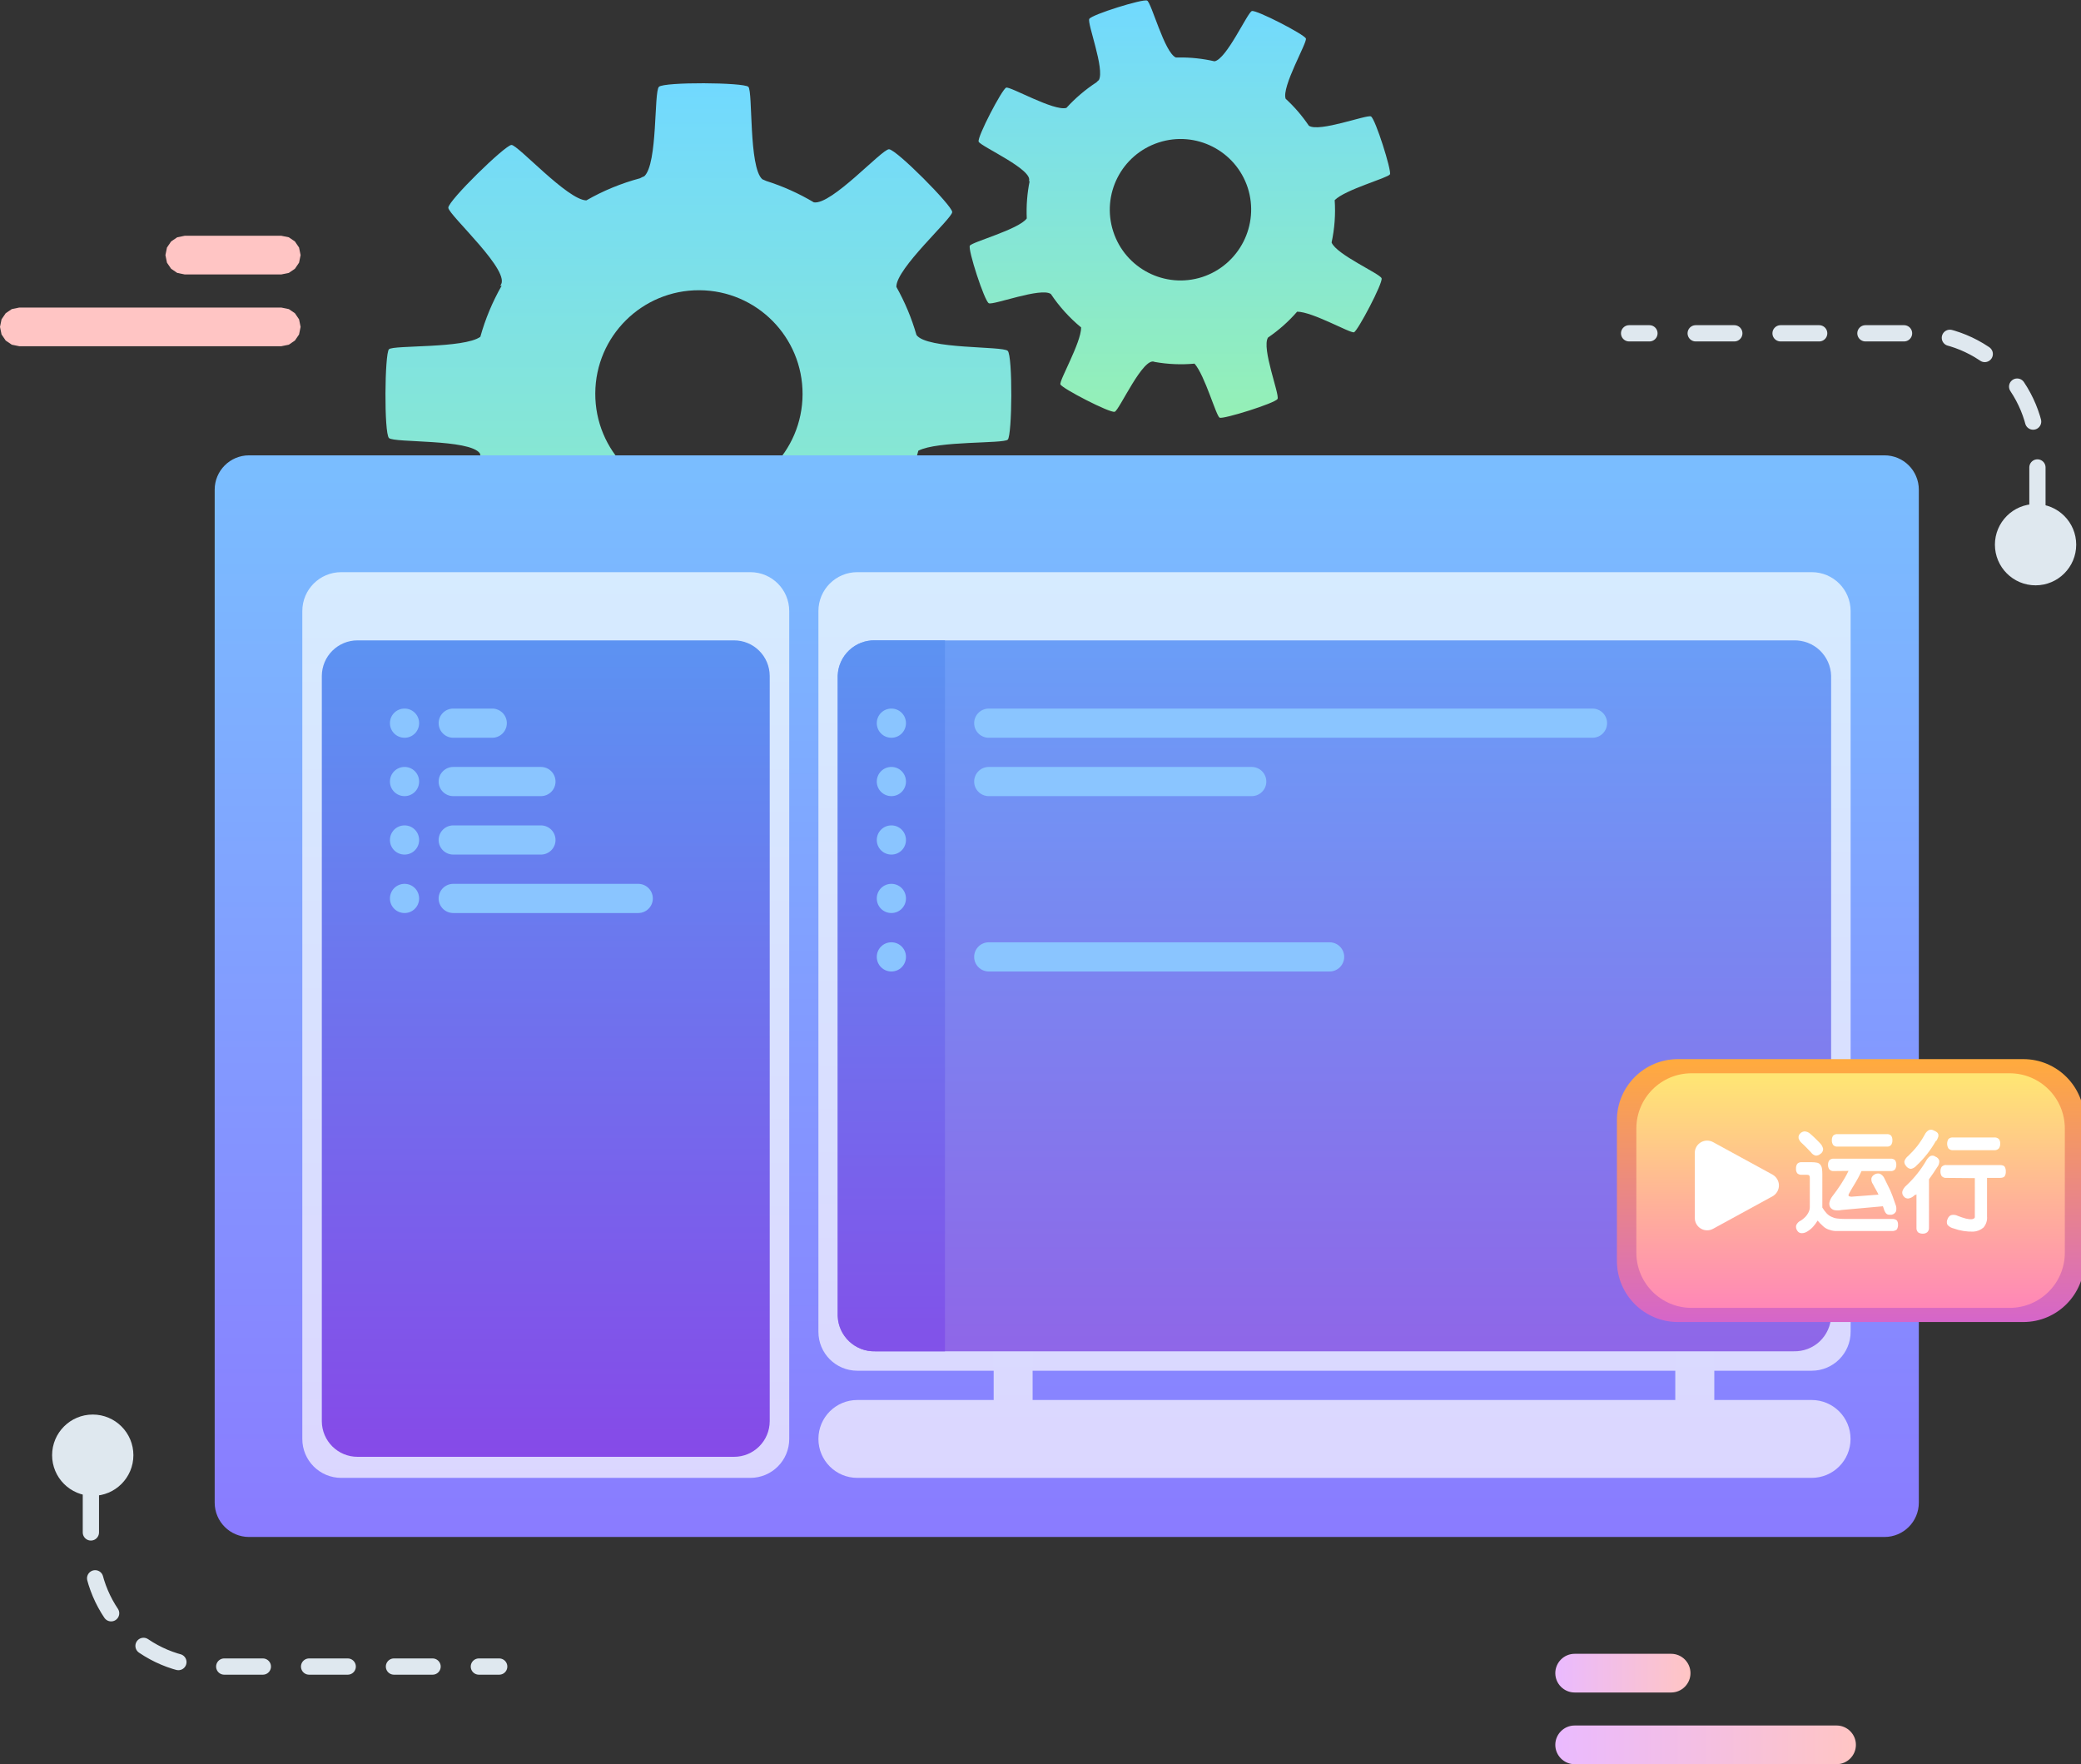<svg height="217" node-id="1" sillyvg="true" template-height="217" template-width="256" version="1.1" viewBox="0 0 256 217" width="256"
  xmlns="http://www.w3.org/2000/svg"
  xmlns:xlink="http://www.w3.org/1999/xlink">
  <rect x="0" y="0" width="256" height="217" fill="#333333" stroke="none"/>
  <defs node-id="87">
    <linearGradient gradientUnits="userSpaceOnUse" id="未命名的渐变_617" node-id="5" spreadMethod="pad" x1="145.16" x2="145.16" y1="51.36" y2="0">
      <stop offset="0" stop-color="#95f0b6"/>
      <stop offset="1" stop-color="#71d9ff"/>
    </linearGradient>
    <linearGradient gradientUnits="userSpaceOnUse" id="未命名的渐变_617-2" node-id="8" spreadMethod="pad" x1="85.89" x2="85.89" y1="86.71" y2="10.23">
      <stop offset="0" stop-color="#95f0b6"/>
      <stop offset="1" stop-color="#71d9ff"/>
    </linearGradient>
    <linearGradient gradientUnits="userSpaceOnUse" id="未命名的渐变_637" node-id="9" spreadMethod="pad" x1="191.33" x2="207.87" y1="205.81" y2="205.81">
      <stop offset="0" stop-color="#eabaff"/>
      <stop offset="1" stop-color="#ffc5c4"/>
    </linearGradient>
    <linearGradient gradientUnits="userSpaceOnUse" id="未命名的渐变_637-2" node-id="12" spreadMethod="pad" x1="191.33" x2="228.31" y1="214.64" y2="214.64">
      <stop offset="0" stop-color="#eabaff"/>
      <stop offset="1" stop-color="#ffc5c4"/>
    </linearGradient>
    <linearGradient gradientUnits="userSpaceOnUse" id="未命名的渐变_637-3" node-id="13" spreadMethod="pad" x1="-3840.67" x2="-3824.13" y1="-30.38" y2="-30.38">
      <stop offset="0" stop-color="#eabaff"/>
      <stop offset="1" stop-color="#ffc5c4"/>
    </linearGradient>
    <linearGradient gradientUnits="userSpaceOnUse" id="未命名的渐变_637-4" node-id="14" spreadMethod="pad" x1="-3840.67" x2="-3803.69" y1="-39.2" y2="-39.2">
      <stop offset="0" stop-color="#eabaff"/>
      <stop offset="1" stop-color="#ffc5c4"/>
    </linearGradient>
    <linearGradient gradientUnits="userSpaceOnUse" id="未命名的渐变_442" node-id="15" spreadMethod="pad" x1="131.22" x2="131.22" y1="58.43" y2="189.31">
      <stop offset="0" stop-color="#7abdff"/>
      <stop offset="1" stop-color="#8a7bff"/>
    </linearGradient>
    <linearGradient gradientUnits="userSpaceOnUse" id="未命名的渐变_454" node-id="18" spreadMethod="pad" x1="67.14" x2="67.14" y1="70.38" y2="183.41">
      <stop offset="0" stop-color="#d6ebff"/>
      <stop offset="1" stop-color="#dbd6ff"/>
    </linearGradient>
    <linearGradient gradientUnits="userSpaceOnUse" id="未命名的渐变_454-2" node-id="21" spreadMethod="pad" x1="164.17" x2="164.17" y1="70.38" y2="181.35">
      <stop offset="0" stop-color="#d6ebff"/>
      <stop offset="1" stop-color="#dbd6ff"/>
    </linearGradient>
    <linearGradient gradientUnits="userSpaceOnUse" id="未命名的渐变_454-3" node-id="22" spreadMethod="pad" x1="124.64" x2="124.64" y1="108.5" y2="180.1">
      <stop offset="0" stop-color="#d6ebff"/>
      <stop offset="1" stop-color="#dbd6ff"/>
    </linearGradient>
    <linearGradient gradientUnits="userSpaceOnUse" id="未命名的渐变_454-4" node-id="23" spreadMethod="pad" x1="208.49" x2="208.49" y1="108.5" y2="180.1">
      <stop offset="0" stop-color="#d6ebff"/>
      <stop offset="1" stop-color="#dbd6ff"/>
    </linearGradient>
    <linearGradient gradientUnits="userSpaceOnUse" id="未命名的渐变_454-5" node-id="24" spreadMethod="pad" x1="164.17" x2="164.17" y1="52.42" y2="183.67">
      <stop offset="0" stop-color="#d6ebff"/>
      <stop offset="1" stop-color="#dbd6ff"/>
    </linearGradient>
    <linearGradient gradientUnits="userSpaceOnUse" id="未命名的渐变_510" node-id="25" spreadMethod="pad" x1="164.17" x2="164.17" y1="78.54" y2="176.19">
      <stop offset="0" stop-color="#6a9ef7"/>
      <stop offset="1" stop-color="#9360e6"/>
    </linearGradient>
    <linearGradient gradientUnits="userSpaceOnUse" id="未命名的渐变_536" node-id="28" spreadMethod="pad" x1="109.66" x2="109.66" y1="78.54" y2="176.19">
      <stop offset="0" stop-color="#5c93f2"/>
      <stop offset="1" stop-color="#864ae8"/>
    </linearGradient>
    <linearGradient gradientUnits="userSpaceOnUse" id="未命名的渐变_536-2" node-id="31" spreadMethod="pad" x1="67.14" x2="67.14" y1="78.54" y2="179.26">
      <stop offset="0" stop-color="#5c93f2"/>
      <stop offset="1" stop-color="#864ae8"/>
    </linearGradient>
    <linearGradient gradientUnits="userSpaceOnUse" id="未命名的渐变_583" node-id="32" spreadMethod="pad" x1="227.66" x2="227.66" y1="130.87" y2="162.69">
      <stop offset="0" stop-color="#ffaa3f"/>
      <stop offset="1" stop-color="#d565ca"/>
    </linearGradient>
    <linearGradient gradientUnits="userSpaceOnUse" id="未命名的渐变_588" node-id="35" spreadMethod="pad" x1="227.66" x2="227.66" y1="132.54" y2="160.94">
      <stop offset="0" stop-color="#ffe574"/>
      <stop offset="1" stop-color="#ff87b7"/>
    </linearGradient>
  </defs>
  <g node-id="288">
    <path d="M 168.65 14.32 C 168.15 14.07 162.23 16.32 161.01 15.46 C 160.19 14.25 159.24 13.14 158.16 12.15 C 157.63 10.70 160.82 5.24 160.65 4.74 C 160.48 4.24 154.54 1.18 154.00 1.36 C 153.46 1.54 150.88 7.31 149.40 7.54 C 147.96 7.21 146.48 7.05 145.00 7.07 L 144.65 7.07 C 143.24 6.47 141.65 0.30 141.11 0.07 C 140.57 -0.16 134.28 1.80 134.00 2.33 C 133.72 2.86 135.93 8.49 135.18 9.85 C 135.08 9.93 134.98 10.02 134.89 10.12 C 133.53 11.01 132.28 12.07 131.19 13.27 C 129.68 13.72 124.28 10.61 123.78 10.78 C 123.28 10.95 120.20 16.85 120.39 17.42 C 120.58 17.99 127.27 20.92 126.56 22.31 L 126.67 22.25 C 126.36 23.77 126.24 25.32 126.31 26.87 C 125.31 28.23 119.58 29.76 119.31 30.22 C 119.04 30.68 121.10 37.03 121.64 37.30 C 122.18 37.57 128.08 35.30 129.28 36.17 C 130.31 37.71 131.57 39.10 133.00 40.28 C 133.00 42.16 130.29 46.80 130.45 47.28 C 130.61 47.76 136.56 50.84 137.13 50.65 C 137.70 50.46 140.64 43.81 142.04 44.52 L 142.04 44.52 C 143.66 44.81 145.31 44.88 146.95 44.73 C 148.24 46.21 149.60 51.17 150.04 51.38 C 150.48 51.59 156.88 49.60 157.16 49.07 C 157.44 48.54 155.16 42.81 155.99 41.52 C 157.31 40.62 158.52 39.55 159.57 38.34 C 161.47 38.34 166.12 41.03 166.57 40.87 C 167.02 40.71 170.15 34.80 169.96 34.23 C 169.77 33.66 164.42 31.33 163.81 29.83 C 164.18 28.12 164.31 26.37 164.19 24.62 C 165.49 23.31 170.77 21.88 170.99 21.44 C 171.21 21.00 169.19 14.59 168.65 14.32 Z M 147.89 34.08 C 143.32 35.55 138.43 33.04 136.95 28.48 C 135.47 23.92 137.96 19.02 142.53 17.53 C 147.09 16.04 151.99 18.52 153.49 23.08 C 154.97 27.66 152.47 32.58 147.89 34.08 Z" fill="url(#未命名的渐变_617)" fill-rule="nonzero" group-id="1" node-id="194" stroke="none" target-height="51.75" target-width="52.17" target-x="119.04" target-y="-0.16"/>
    <path d="M 112.74 41.20 C 112.15 39.14 111.32 37.16 110.27 35.29 C 110.20 33.04 117.15 26.87 117.14 26.08 C 117.13 25.29 110.25 18.36 109.36 18.36 C 108.47 18.36 102.29 25.25 100.12 24.89 C 98.27 23.79 96.31 22.91 94.26 22.26 L 93.78 22.05 C 92.09 20.58 92.63 11.23 92.06 10.68 C 91.49 10.13 81.69 10.06 81.06 10.68 C 80.43 11.30 80.93 20.13 79.26 21.68 C 79.08 21.75 78.90 21.83 78.73 21.93 C 76.42 22.55 74.20 23.46 72.13 24.65 C 69.81 24.60 63.70 17.81 62.92 17.83 C 62.14 17.85 55.15 24.67 55.15 25.55 C 55.15 26.43 63.15 33.55 61.52 35.15 L 61.71 35.15 C 60.58 37.13 59.70 39.24 59.09 41.43 C 57.09 42.88 48.38 42.43 47.85 42.96 C 47.32 43.49 47.23 53.26 47.85 53.88 C 48.47 54.50 57.75 53.98 59.03 55.76 C 59.73 58.37 60.81 60.85 62.24 63.14 C 61.32 65.75 55.47 71.01 55.49 71.73 C 55.51 72.45 62.37 79.45 63.26 79.45 C 64.15 79.45 71.26 71.45 72.92 73.11 L 72.92 73.11 C 75.06 74.24 77.33 75.09 79.68 75.63 C 80.80 78.27 80.43 85.80 80.94 86.29 C 81.45 86.78 91.30 86.91 91.94 86.29 C 92.58 85.67 92.06 76.68 93.78 75.29 C 96.04 74.63 98.21 73.69 100.23 72.48 C 102.85 73.39 108.14 79.20 108.86 79.18 C 109.58 79.16 116.63 72.34 116.63 71.46 C 116.63 70.58 110.23 64.90 110.06 62.54 C 111.36 60.32 112.34 57.93 112.97 55.44 C 115.39 54.20 123.42 54.60 123.97 54.08 C 124.52 53.56 124.59 43.78 123.97 43.16 C 123.35 42.54 114.00 43.00 112.74 41.20 Z M 85.91 61.20 C 78.87 61.16 73.20 55.43 73.23 48.39 C 73.26 41.35 78.99 35.67 86.03 35.70 C 93.07 35.73 98.75 41.45 98.73 48.49 C 98.71 55.55 92.97 61.26 85.91 61.24 Z" fill="url(#未命名的渐变_617-2)" fill-rule="nonzero" group-id="1" node-id="196" stroke="none" target-height="76.85" target-width="77.36" target-x="47.23" target-y="10.06"/>
    <path d="M 16.41 179.00 C 16.41 181.76 14.17 184.00 11.41 184.00 C 8.65 184.00 6.41 181.76 6.41 179.00 C 6.41 176.24 8.65 174.00 11.41 174.00 C 14.17 174.00 16.41 176.24 16.41 179.00 Z" fill="#dfe8ef" fill-rule="nonzero" group-id="1" node-id="198" stroke="none" target-height="10" target-width="10" target-x="6.41" target-y="174"/>
    <path d="M 11.18 175.55 L 11.18 178.05" fill="none" group-id="1" node-id="200" stroke="#dfe8ef" stroke-linecap="round" stroke-width="2" target-height="2.5" target-width="0" target-x="11.18" target-y="175.55"/>
    <path d="M 11.18 183.75 L 11.18 190.24 C 11.18 198.39 17.79 205.00 25.94 205.00 L 56.06 205.00" fill="none" group-id="1" node-id="202" stroke="#dfe8ef" stroke-dasharray="4.75 5.69" stroke-linecap="round" stroke-width="2" target-height="21.25" target-width="44.88" target-x="11.18" target-y="183.75"/>
    <path d="M 58.91 205.00 L 61.41 205.00" fill="none" group-id="1" node-id="204" stroke="#dfe8ef" stroke-linecap="round" stroke-width="2" target-height="0" target-width="2.5" target-x="58.91" target-y="205"/>
    <path d="M 255.41 67.00 C 255.41 69.76 253.17 72.00 250.41 72.00 C 247.65 72.00 245.41 69.76 245.41 67.00 C 245.41 64.24 247.65 62.00 250.41 62.00 C 253.17 62.00 255.41 64.24 255.41 67.00 Z" fill="#dfe8ef" fill-rule="nonzero" group-id="1" node-id="206" stroke="none" target-height="10" target-width="10" target-x="245.41" target-y="62"/>
    <path d="M 250.64 70.45 L 250.64 67.95" fill="none" group-id="1" node-id="208" stroke="#dfe8ef" stroke-linecap="round" stroke-width="2" target-height="2.5" target-width="0" target-x="250.64" target-y="67.95"/>
    <path d="M 250.64 62.25 L 250.64 55.76 C 250.64 51.84 249.08 48.09 246.31 45.32 C 243.54 42.55 239.79 41.00 235.87 41.00 L 205.75 41.00" fill="none" group-id="1" node-id="210" stroke="#dfe8ef" stroke-dasharray="4.75 5.69" stroke-linecap="round" stroke-width="2" target-height="21.253" target-width="44.89" target-x="205.75" target-y="40.997"/>
    <path d="M 202.91 41.00 L 200.41 41.00" fill="none" group-id="1" node-id="212" stroke="#dfe8ef" stroke-linecap="round" stroke-width="2" target-height="0" target-width="2.5" target-x="200.41" target-y="41"/>
    <path d="M 193.71 203.43 L 205.58 203.43 C 206.89 203.43 207.96 204.50 207.96 205.81 L 207.96 205.81 C 207.96 207.12 206.89 208.19 205.58 208.19 L 193.71 208.19 C 192.40 208.19 191.33 207.12 191.33 205.81 L 191.33 205.81 C 191.33 204.50 192.40 203.43 193.71 203.43 Z" fill="url(#未命名的渐变_637)" fill-rule="nonzero" group-id="1" node-id="214" stroke="none" target-height="4.76" target-width="16.63" target-x="191.33" target-y="203.43"/>
    <path d="M 193.71 212.25 L 225.93 212.25 C 227.24 212.25 228.31 213.32 228.31 214.63 L 228.31 214.63 C 228.31 215.94 227.24 217.01 225.93 217.01 L 193.71 217.01 C 192.40 217.01 191.33 215.94 191.33 214.63 L 191.33 214.63 C 191.33 213.32 192.40 212.25 193.71 212.25 Z" fill="url(#未命名的渐变_637-2)" fill-rule="nonzero" group-id="1" node-id="216" stroke="none" target-height="4.76" target-width="36.98" target-x="191.33" target-y="212.25"/>
    <g node-id="289">
      <path d="M 34.60 33.76 L 22.73 33.76 L 21.80 33.57 L 21.05 33.06 L 20.54 32.31 L 20.35 31.38 L 20.35 31.38 L 20.54 30.45 L 21.05 29.70 L 21.80 29.19 L 22.73 29.00 L 34.60 29.00 L 35.53 29.19 L 36.28 29.70 L 36.79 30.45 L 36.98 31.38 L 36.98 31.38 L 36.79 32.31 L 36.28 33.06 L 35.53 33.57 L 34.60 33.76 Z" fill="url(#未命名的渐变_637-3)" fill-rule="nonzero" group-id="1,2" node-id="220" stroke="none" target-height="4.76" target-width="16.63" target-x="20.35" target-y="29"/>
    </g>
    <g node-id="290">
      <path d="M 34.60 42.59 L 2.38 42.59 L 1.45 42.40 L 0.70 41.89 L 0.19 41.14 L 0.00 40.21 L 0.00 40.21 L 0.19 39.28 L 0.70 38.53 L 1.45 38.02 L 2.38 37.83 L 34.60 37.83 L 35.53 38.02 L 36.28 38.53 L 36.79 39.28 L 36.98 40.21 L 36.98 40.21 L 36.79 41.14 L 36.28 41.89 L 35.53 42.40 L 34.60 42.59 Z" fill="url(#未命名的渐变_637-4)" fill-rule="nonzero" group-id="1,3" node-id="225" stroke="none" target-height="4.76" target-width="36.98" target-x="0" target-y="37.83"/>
    </g>
    <path d="M 30.64 56.01 L 231.82 56.01 C 234.16 56.01 236.05 57.90 236.05 60.24 L 236.05 184.83 C 236.05 187.17 234.16 189.06 231.82 189.06 L 30.64 189.06 C 28.30 189.06 26.41 187.17 26.41 184.83 L 26.41 60.24 C 26.41 57.90 28.30 56.01 30.64 56.01 Z" fill="url(#未命名的渐变_442)" fill-rule="nonzero" group-id="1" node-id="228" stroke="none" target-height="133.05" target-width="209.64" target-x="26.41" target-y="56.01"/>
    <path d="M 41.98 70.38 L 92.30 70.38 C 94.95 70.38 97.09 72.52 97.09 75.17 L 97.09 177.00 C 97.09 179.65 94.95 181.79 92.30 181.79 L 41.98 181.79 C 39.33 181.79 37.19 179.65 37.19 177.00 L 37.19 75.17 C 37.19 72.52 39.33 70.38 41.98 70.38 Z" fill="url(#未命名的渐变_454)" fill-rule="nonzero" group-id="1" node-id="230" stroke="none" target-height="111.41" target-width="59.9" target-x="37.19" target-y="70.38"/>
    <path d="M 105.47 70.38 L 222.87 70.38 C 225.52 70.38 227.66 72.52 227.66 75.17 L 227.66 163.82 C 227.66 166.47 225.52 168.61 222.87 168.61 L 105.47 168.61 C 102.82 168.61 100.68 166.47 100.68 163.82 L 100.68 75.17 C 100.68 72.52 102.82 70.38 105.47 70.38 Z" fill="url(#未命名的渐变_454-2)" fill-rule="nonzero" group-id="1" node-id="232" stroke="none" target-height="98.23" target-width="126.98" target-x="100.68" target-y="70.38"/>
    <path d="M 126.85 154.24 L 122.42 154.24 C 122.24 154.76 122.18 155.32 122.24 155.87 L 122.24 174.17 C 122.18 174.72 122.24 175.28 122.42 175.80 L 126.85 175.80 C 127.03 175.28 127.09 174.72 127.03 174.17 L 127.03 155.87 C 127.09 155.32 127.03 154.76 126.85 154.24 Z" fill="url(#未命名的渐变_454-3)" fill-rule="nonzero" group-id="1" node-id="234" stroke="none" target-height="21.56" target-width="4.906" target-x="122.182" target-y="154.24"/>
    <path d="M 210.70 154.24 L 206.27 154.24 C 206.09 154.76 206.03 155.32 206.09 155.87 L 206.09 174.17 C 206.03 174.72 206.09 175.28 206.27 175.80 L 210.70 175.80 C 210.88 175.28 210.95 174.72 210.89 174.17 L 210.89 155.87 C 210.95 155.32 210.88 154.76 210.70 154.24 Z" fill="url(#未命名的渐变_454-4)" fill-rule="nonzero" group-id="1" node-id="236" stroke="none" target-height="21.56" target-width="4.916" target-x="206.032" target-y="154.24"/>
    <path d="M 222.86 172.21 L 105.47 172.21 C 102.82 172.21 100.68 174.35 100.68 177.00 C 100.68 179.65 102.82 181.79 105.47 181.79 L 222.86 181.79 C 225.51 181.79 227.65 179.65 227.65 177.00 C 227.65 174.35 225.51 172.21 222.86 172.21 Z" fill="url(#未命名的渐变_454-5)" fill-rule="nonzero" group-id="1" node-id="238" stroke="none" target-height="9.58" target-width="126.97" target-x="100.68" target-y="172.21"/>
    <path d="M 220.65 78.77 L 107.65 78.77 C 105.18 78.70 103.12 80.65 103.04 83.12 L 103.04 161.87 C 103.12 164.34 105.18 166.29 107.65 166.22 L 220.65 166.22 C 221.84 166.25 222.99 165.82 223.86 165.00 C 224.72 164.18 225.23 163.06 225.26 161.87 L 225.26 83.12 C 225.23 81.93 224.72 80.81 223.86 79.99 C 222.99 79.17 221.84 78.74 220.65 78.77 Z" fill="url(#未命名的渐变_510)" fill-rule="nonzero" group-id="1" node-id="240" stroke="none" target-height="87.585" target-width="122.22" target-x="103.04" target-y="78.703"/>
    <path d="M 116.25 78.77 L 107.68 78.77 C 105.21 78.70 103.15 80.65 103.07 83.12 L 103.07 161.87 C 103.15 164.34 105.21 166.29 107.68 166.22 L 116.25 166.22 Z" fill="url(#未命名的渐变_536)" fill-rule="nonzero" group-id="1" node-id="242" stroke="none" target-height="87.585" target-width="13.18" target-x="103.07" target-y="78.703"/>
    <path d="M 90.28 78.77 L 44.00 78.77 C 41.57 78.76 39.60 80.72 39.59 83.15 L 39.59 174.82 C 39.60 177.25 41.57 179.21 44.00 179.20 L 90.28 179.20 C 92.71 179.21 94.68 177.25 94.69 174.82 L 94.69 83.15 C 94.68 80.72 92.71 78.76 90.28 78.77 Z" fill="url(#未命名的渐变_536-2)" fill-rule="nonzero" group-id="1" node-id="244" stroke="none" target-height="100.441" target-width="55.1" target-x="39.59" target-y="78.764"/>
    <path d="M 121.64 87.16 L 195.90 87.16 C 196.89 87.16 197.70 87.96 197.70 88.95 L 197.70 88.95 C 197.70 89.95 196.89 90.75 195.90 90.75 L 121.64 90.75 C 120.65 90.75 119.84 89.95 119.84 88.95 L 119.84 88.95 C 119.84 87.96 120.65 87.16 121.64 87.16 Z" fill="#8ac5ff" fill-rule="nonzero" group-id="1" node-id="246" stroke="none" target-height="3.59" target-width="77.86" target-x="119.84" target-y="87.16"/>
    <path d="M 109.66 87.16 L 109.66 87.16 C 110.65 87.16 111.45 87.96 111.45 88.95 L 111.45 88.95 C 111.45 89.95 110.65 90.75 109.66 90.75 L 109.66 90.75 C 108.66 90.75 107.86 89.95 107.86 88.95 L 107.86 88.95 C 107.86 87.96 108.66 87.16 109.66 87.16 Z" fill="#8ac5ff" fill-rule="nonzero" group-id="1" node-id="248" stroke="none" target-height="3.59" target-width="3.59" target-x="107.86" target-y="87.16"/>
    <path d="M 109.66 94.34 L 109.66 94.34 C 110.65 94.34 111.45 95.14 111.45 96.14 L 111.45 96.14 C 111.45 97.13 110.65 97.93 109.66 97.93 L 109.66 97.93 C 108.66 97.93 107.86 97.13 107.86 96.14 L 107.86 96.14 C 107.86 95.14 108.66 94.34 109.66 94.34 Z" fill="#8ac5ff" fill-rule="nonzero" group-id="1" node-id="250" stroke="none" target-height="3.59" target-width="3.59" target-x="107.86" target-y="94.34"/>
    <path d="M 109.66 115.91 L 109.66 115.91 C 110.65 115.91 111.45 116.71 111.45 117.70 L 111.45 117.70 C 111.45 118.70 110.65 119.50 109.66 119.50 L 109.66 119.50 C 108.66 119.50 107.86 118.70 107.86 117.70 L 107.86 117.70 C 107.86 116.71 108.66 115.91 109.66 115.91 Z" fill="#8ac5ff" fill-rule="nonzero" group-id="1" node-id="252" stroke="none" target-height="3.59" target-width="3.59" target-x="107.86" target-y="115.91"/>
    <path d="M 109.66 108.72 L 109.66 108.72 C 110.65 108.72 111.45 109.52 111.45 110.52 L 111.45 110.52 C 111.45 111.51 110.65 112.31 109.66 112.31 L 109.66 112.31 C 108.66 112.31 107.86 111.51 107.86 110.52 L 107.86 110.52 C 107.86 109.52 108.66 108.72 109.66 108.72 Z" fill="#8ac5ff" fill-rule="nonzero" group-id="1" node-id="254" stroke="none" target-height="3.59" target-width="3.59" target-x="107.86" target-y="108.72"/>
    <path d="M 109.66 101.53 L 109.66 101.53 C 110.65 101.53 111.45 102.33 111.45 103.33 L 111.45 103.33 C 111.45 104.32 110.65 105.12 109.66 105.12 L 109.66 105.12 C 108.66 105.12 107.86 104.32 107.86 103.33 L 107.86 103.33 C 107.86 102.33 108.66 101.53 109.66 101.53 Z" fill="#8ac5ff" fill-rule="nonzero" group-id="1" node-id="256" stroke="none" target-height="3.59" target-width="3.59" target-x="107.86" target-y="101.53"/>
    <path d="M 49.77 87.16 L 49.77 87.16 C 50.76 87.16 51.56 87.96 51.56 88.95 L 51.56 88.95 C 51.56 89.95 50.76 90.75 49.77 90.75 L 49.77 90.75 C 48.77 90.75 47.97 89.95 47.97 88.95 L 47.97 88.95 C 47.97 87.96 48.77 87.16 49.77 87.16 Z" fill="#8ac5ff" fill-rule="nonzero" group-id="1" node-id="258" stroke="none" target-height="3.59" target-width="3.59" target-x="47.97" target-y="87.16"/>
    <path d="M 49.77 94.34 L 49.77 94.34 C 50.76 94.34 51.56 95.14 51.56 96.14 L 51.56 96.14 C 51.56 97.13 50.76 97.93 49.77 97.93 L 49.77 97.93 C 48.77 97.93 47.97 97.13 47.97 96.14 L 47.97 96.14 C 47.97 95.14 48.77 94.34 49.77 94.34 Z" fill="#8ac5ff" fill-rule="nonzero" group-id="1" node-id="260" stroke="none" target-height="3.59" target-width="3.59" target-x="47.97" target-y="94.34"/>
    <path d="M 49.77 108.72 L 49.77 108.72 C 50.76 108.72 51.56 109.52 51.56 110.52 L 51.56 110.52 C 51.56 111.51 50.76 112.31 49.77 112.31 L 49.77 112.31 C 48.77 112.31 47.97 111.51 47.97 110.52 L 47.97 110.52 C 47.97 109.52 48.77 108.72 49.77 108.72 Z" fill="#8ac5ff" fill-rule="nonzero" group-id="1" node-id="262" stroke="none" target-height="3.59" target-width="3.59" target-x="47.97" target-y="108.72"/>
    <path d="M 49.77 101.53 L 49.77 101.53 C 50.76 101.53 51.56 102.33 51.56 103.33 L 51.56 103.33 C 51.56 104.32 50.76 105.12 49.77 105.12 L 49.77 105.12 C 48.77 105.12 47.97 104.32 47.97 103.33 L 47.97 103.33 C 47.97 102.33 48.77 101.53 49.77 101.53 Z" fill="#8ac5ff" fill-rule="nonzero" group-id="1" node-id="264" stroke="none" target-height="3.59" target-width="3.59" target-x="47.97" target-y="101.53"/>
    <path d="M 121.64 94.34 L 153.98 94.34 C 154.97 94.34 155.78 95.14 155.78 96.14 L 155.78 96.14 C 155.78 97.13 154.97 97.93 153.98 97.93 L 121.64 97.93 C 120.65 97.93 119.84 97.13 119.84 96.14 L 119.84 96.14 C 119.84 95.14 120.65 94.34 121.64 94.34 Z" fill="#8ac5ff" fill-rule="nonzero" group-id="1" node-id="266" stroke="none" target-height="3.59" target-width="35.94" target-x="119.84" target-y="94.34"/>
    <path d="M 55.76 94.34 L 66.54 94.34 C 67.53 94.34 68.34 95.14 68.34 96.14 L 68.34 96.14 C 68.34 97.13 67.53 97.93 66.54 97.93 L 55.76 97.93 C 54.77 97.93 53.96 97.13 53.96 96.14 L 53.96 96.14 C 53.96 95.14 54.77 94.34 55.76 94.34 Z" fill="#8ac5ff" fill-rule="nonzero" group-id="1" node-id="268" stroke="none" target-height="3.59" target-width="14.38" target-x="53.96" target-y="94.34"/>
    <path d="M 55.76 87.16 L 60.55 87.16 C 61.54 87.16 62.35 87.96 62.35 88.95 L 62.35 88.95 C 62.35 89.95 61.54 90.75 60.55 90.75 L 55.76 90.75 C 54.77 90.75 53.96 89.95 53.96 88.95 L 53.96 88.95 C 53.96 87.96 54.77 87.16 55.76 87.16 Z" fill="#8ac5ff" fill-rule="nonzero" group-id="1" node-id="270" stroke="none" target-height="3.59" target-width="8.39" target-x="53.96" target-y="87.16"/>
    <path d="M 55.76 101.53 L 66.54 101.53 C 67.53 101.53 68.34 102.33 68.34 103.33 L 68.34 103.33 C 68.34 104.32 67.53 105.12 66.54 105.12 L 55.76 105.12 C 54.77 105.12 53.96 104.32 53.96 103.33 L 53.96 103.33 C 53.96 102.33 54.77 101.53 55.76 101.53 Z" fill="#8ac5ff" fill-rule="nonzero" group-id="1" node-id="272" stroke="none" target-height="3.59" target-width="14.38" target-x="53.96" target-y="101.53"/>
    <path d="M 55.76 108.72 L 78.51 108.72 C 79.50 108.72 80.31 109.52 80.31 110.52 L 80.31 110.52 C 80.31 111.51 79.50 112.31 78.51 112.31 L 55.76 112.31 C 54.77 112.31 53.96 111.51 53.96 110.52 L 53.96 110.52 C 53.96 109.52 54.77 108.72 55.76 108.72 Z" fill="#8ac5ff" fill-rule="nonzero" group-id="1" node-id="274" stroke="none" target-height="3.59" target-width="26.35" target-x="53.96" target-y="108.72"/>
    <path d="M 121.64 115.91 L 163.56 115.91 C 164.55 115.91 165.36 116.71 165.36 117.70 L 165.36 117.70 C 165.36 118.70 164.55 119.50 163.56 119.50 L 121.64 119.50 C 120.65 119.50 119.84 118.70 119.84 117.70 L 119.84 117.70 C 119.84 116.71 120.65 115.91 121.64 115.91 Z" fill="#8ac5ff" fill-rule="nonzero" group-id="1" node-id="276" stroke="none" target-height="3.59" target-width="45.52" target-x="119.84" target-y="115.91"/>
    <path d="M 206.42 130.28 L 248.90 130.28 C 253.05 130.28 256.41 133.64 256.41 137.79 L 256.41 155.11 C 256.41 159.26 253.05 162.62 248.90 162.62 L 206.42 162.62 C 202.27 162.62 198.91 159.26 198.91 155.11 L 198.91 137.79 C 198.91 133.64 202.27 130.28 206.42 130.28 Z" fill="url(#未命名的渐变_583)" fill-rule="nonzero" group-id="1" node-id="278" stroke="none" target-height="32.34" target-width="57.5" target-x="198.91" target-y="130.28"/>
    <path d="M 208.10 132.02 L 247.21 132.02 C 250.97 132.02 254.01 135.06 254.01 138.82 L 254.01 154.08 C 254.01 157.84 250.97 160.88 247.21 160.88 L 208.10 160.88 C 204.34 160.88 201.30 157.84 201.30 154.08 L 201.30 138.82 C 201.30 135.06 204.34 132.02 208.10 132.02 Z" fill="url(#未命名的渐变_588)" fill-rule="nonzero" group-id="1" node-id="280" stroke="none" target-height="28.86" target-width="52.71" target-x="201.3" target-y="132.02"/>
    <path d="M 233.49 150.63 C 233.51 150.85 233.45 151.07 233.33 151.25 C 233.16 151.38 232.95 151.44 232.74 151.42 L 226.88 151.42 C 226.42 151.42 226.03 151.42 225.73 151.42 C 225.45 151.40 225.17 151.33 224.91 151.23 C 224.67 151.14 224.45 151.00 224.26 150.82 C 224.02 150.61 223.80 150.38 223.60 150.14 C 223.44 150.41 223.25 150.66 223.04 150.90 C 222.84 151.12 222.61 151.31 222.35 151.47 C 222.14 151.61 221.90 151.69 221.65 151.69 C 221.43 151.70 221.21 151.58 221.10 151.39 C 220.96 151.20 220.91 150.96 220.96 150.73 C 221.07 150.46 221.28 150.25 221.55 150.13 C 221.69 150.04 221.82 149.94 221.94 149.83 C 222.08 149.71 222.20 149.58 222.30 149.43 C 222.40 149.29 222.49 149.13 222.55 148.97 C 222.61 148.82 222.64 148.65 222.64 148.49 L 222.64 144.91 C 222.65 144.80 222.63 144.69 222.57 144.60 C 222.50 144.53 222.40 144.50 222.30 144.51 L 221.69 144.51 C 221.48 144.53 221.26 144.47 221.10 144.33 C 220.98 144.16 220.92 143.96 220.94 143.75 C 220.93 143.54 220.98 143.33 221.10 143.15 C 221.26 143.00 221.47 142.93 221.69 142.96 L 222.92 142.96 C 223.12 142.96 223.33 142.98 223.53 143.02 C 223.68 143.05 223.82 143.13 223.92 143.25 C 224.03 143.38 224.10 143.54 224.13 143.71 C 224.17 143.96 224.18 144.20 224.18 144.45 L 224.18 148.38 C 224.19 148.43 224.19 148.49 224.18 148.54 C 224.33 148.79 224.50 149.02 224.70 149.24 C 224.86 149.41 225.06 149.56 225.27 149.66 C 225.49 149.77 225.73 149.85 225.97 149.88 C 226.27 149.92 226.58 149.94 226.89 149.94 L 232.75 149.94 C 232.96 149.92 233.17 149.98 233.34 150.11 C 233.45 150.26 233.50 150.44 233.49 150.63 Z M 223.95 141.93 C 223.79 142.08 223.58 142.16 223.36 142.15 C 223.12 142.09 222.91 141.94 222.77 141.73 L 222.48 141.43 L 222.23 141.17 L 221.96 140.90 L 221.63 140.59 C 221.46 140.44 221.33 140.24 221.26 140.02 C 221.22 139.80 221.29 139.57 221.46 139.42 C 221.60 139.27 221.80 139.18 222.01 139.17 C 222.27 139.19 222.51 139.29 222.70 139.47 C 222.94 139.68 223.15 139.87 223.33 140.05 C 223.51 140.23 223.72 140.43 223.95 140.68 C 224.12 140.86 224.23 141.09 224.28 141.33 C 224.28 141.58 224.15 141.82 223.93 141.95 Z M 225.62 144.05 C 225.40 144.08 225.19 144.00 225.04 143.84 C 224.93 143.68 224.87 143.49 224.88 143.29 C 224.87 143.09 224.92 142.89 225.04 142.72 C 225.20 142.57 225.41 142.50 225.62 142.53 L 232.54 142.53 C 232.76 142.50 232.97 142.57 233.13 142.72 C 233.24 142.89 233.29 143.09 233.28 143.29 C 233.28 143.48 233.23 143.68 233.13 143.84 C 232.98 144.00 232.76 144.08 232.54 144.05 L 229.00 144.05 C 228.85 144.38 228.71 144.66 228.58 144.90 C 228.45 145.14 228.33 145.35 228.21 145.55 C 228.09 145.75 227.98 145.94 227.86 146.12 L 227.52 146.72 C 227.38 146.94 227.36 147.08 227.45 147.14 C 227.61 147.20 227.78 147.22 227.94 147.19 L 231.09 146.95 C 231.00 146.75 230.90 146.56 230.79 146.37 C 230.68 146.19 230.56 145.96 230.41 145.67 L 230.41 145.67 C 230.25 145.46 230.18 145.19 230.22 144.92 C 230.28 144.73 230.42 144.56 230.60 144.47 C 230.79 144.35 231.02 144.32 231.24 144.37 C 231.51 144.49 231.72 144.71 231.83 144.98 C 231.98 145.30 232.11 145.56 232.21 145.76 C 232.31 145.96 232.42 146.17 232.51 146.37 C 232.60 146.57 232.70 146.81 232.80 147.08 C 232.90 147.35 233.02 147.69 233.17 148.13 C 233.29 148.40 233.32 148.71 233.25 149.00 C 233.14 149.22 232.94 149.38 232.70 149.42 C 232.60 149.43 232.50 149.43 232.40 149.42 C 232.31 149.42 232.21 149.40 232.13 149.35 C 232.04 149.29 231.97 149.21 231.92 149.12 C 231.84 148.99 231.78 148.85 231.74 148.70 L 231.69 148.54 L 231.63 148.38 L 226.52 148.84 C 226.22 148.91 225.91 148.91 225.61 148.84 C 225.41 148.78 225.24 148.65 225.13 148.47 C 225.04 148.29 225.01 148.08 225.06 147.88 C 225.12 147.62 225.24 147.38 225.40 147.17 C 225.59 146.92 225.78 146.67 225.95 146.43 C 226.12 146.19 226.29 145.95 226.45 145.70 C 226.61 145.45 226.77 145.19 226.93 144.92 C 227.09 144.65 227.24 144.36 227.40 144.03 Z M 232.80 140.27 C 232.81 140.47 232.75 140.66 232.65 140.83 C 232.51 140.99 232.29 141.07 232.08 141.04 L 226.08 141.04 C 225.86 141.07 225.65 140.99 225.50 140.83 C 225.40 140.66 225.34 140.47 225.35 140.27 C 225.34 140.07 225.39 139.87 225.50 139.70 C 225.66 139.55 225.87 139.48 226.08 139.51 L 232.08 139.51 C 232.29 139.48 232.50 139.55 232.65 139.70 C 232.76 139.87 232.81 140.07 232.80 140.27 Z" fill="#ffffff" fill-rule="nonzero" group-id="1" node-id="282" stroke="none" target-height="12.529" target-width="12.6" target-x="220.906" target-y="139.17"/>
    <path d="M 235.54 147.00 C 235.34 147.22 235.08 147.37 234.79 147.42 C 234.56 147.45 234.34 147.36 234.20 147.17 C 234.03 147.00 233.97 146.75 234.03 146.52 C 234.13 146.24 234.31 145.99 234.54 145.80 C 235.48 144.92 236.29 143.91 236.94 142.80 C 237.06 142.56 237.23 142.36 237.45 142.21 C 237.66 142.11 237.92 142.13 238.10 142.28 C 238.33 142.36 238.51 142.55 238.57 142.79 C 238.58 143.08 238.49 143.37 238.30 143.59 C 237.99 144.07 237.65 144.59 237.30 145.06 L 237.30 151.00 C 237.32 151.21 237.24 151.42 237.09 151.57 C 236.93 151.70 236.73 151.76 236.53 151.75 C 236.33 151.76 236.13 151.70 235.96 151.59 C 235.81 151.43 235.74 151.22 235.76 151.00 L 235.76 146.90 C 235.72 146.92 235.69 146.95 235.66 146.98 Z M 238.15 140.34 C 237.83 140.90 237.48 141.43 237.08 141.94 C 236.68 142.45 236.24 142.93 235.77 143.37 C 235.59 143.58 235.35 143.73 235.08 143.78 C 234.83 143.76 234.60 143.62 234.47 143.41 C 234.33 143.26 234.26 143.06 234.27 142.86 C 234.35 142.59 234.52 142.36 234.74 142.19 C 235.14 141.81 235.52 141.40 235.86 140.97 C 236.20 140.53 236.50 140.07 236.77 139.58 C 236.88 139.34 237.06 139.14 237.29 139.01 C 237.49 138.93 237.72 138.95 237.91 139.07 C 238.04 139.12 238.16 139.19 238.27 139.27 C 238.35 139.33 238.41 139.41 238.44 139.51 C 238.47 139.62 238.47 139.73 238.44 139.84 C 238.38 140.01 238.31 140.18 238.21 140.33 Z M 239.47 144.89 C 239.24 144.92 239.02 144.84 238.86 144.67 C 238.76 144.50 238.70 144.31 238.71 144.11 C 238.70 143.90 238.75 143.70 238.86 143.52 C 239.02 143.36 239.25 143.28 239.47 143.31 L 246.00 143.31 C 246.32 143.31 246.53 143.38 246.62 143.53 C 246.72 143.71 246.76 143.91 246.75 144.11 C 246.76 144.31 246.72 144.50 246.62 144.67 C 246.53 144.82 246.32 144.89 246.00 144.89 L 244.44 144.89 L 244.44 149.62 C 244.49 150.12 244.33 150.62 244.00 151.00 C 243.65 151.30 243.21 151.48 242.75 151.50 C 241.93 151.52 241.11 151.39 240.34 151.11 C 240.04 151.04 239.77 150.89 239.57 150.66 C 239.47 150.45 239.47 150.20 239.57 149.99 C 239.64 149.76 239.80 149.57 240.01 149.47 C 240.30 149.40 240.60 149.43 240.86 149.57 C 241.19 149.70 241.52 149.81 241.86 149.90 C 242.10 149.96 242.35 149.99 242.60 149.97 C 242.68 149.95 242.77 149.92 242.84 149.88 C 242.91 149.83 242.95 149.75 242.94 149.66 L 242.94 144.92 Z M 246.06 140.70 C 246.07 140.90 246.01 141.10 245.90 141.26 C 245.74 141.43 245.52 141.51 245.29 141.48 L 240.29 141.48 C 240.07 141.51 239.84 141.43 239.69 141.26 C 239.48 140.91 239.48 140.46 239.69 140.11 C 239.85 139.96 240.07 139.89 240.29 139.92 L 245.29 139.92 C 245.51 139.89 245.73 139.96 245.90 140.11 C 246.03 140.29 246.08 140.50 246.06 140.72 Z" fill="#ffffff" fill-rule="nonzero" group-id="1" node-id="284" stroke="none" target-height="12.828" target-width="12.794" target-x="233.968" target-y="138.932"/>
    <path d="M 210.74 140.49 L 218.06 144.49 C 218.54 144.76 218.84 145.27 218.84 145.82 C 218.84 146.37 218.54 146.88 218.06 147.15 L 210.74 151.15 C 210.27 151.41 209.70 151.40 209.24 151.13 C 208.77 150.85 208.49 150.36 208.49 149.82 L 208.49 141.76 C 208.51 141.23 208.80 140.76 209.26 140.50 C 209.72 140.24 210.28 140.24 210.74 140.49 Z" fill="#ffffff" fill-rule="nonzero" group-id="1" node-id="286" stroke="none" target-height="11.171" target-width="10.354" target-x="208.49" target-y="140.237"/>
  </g>
</svg>